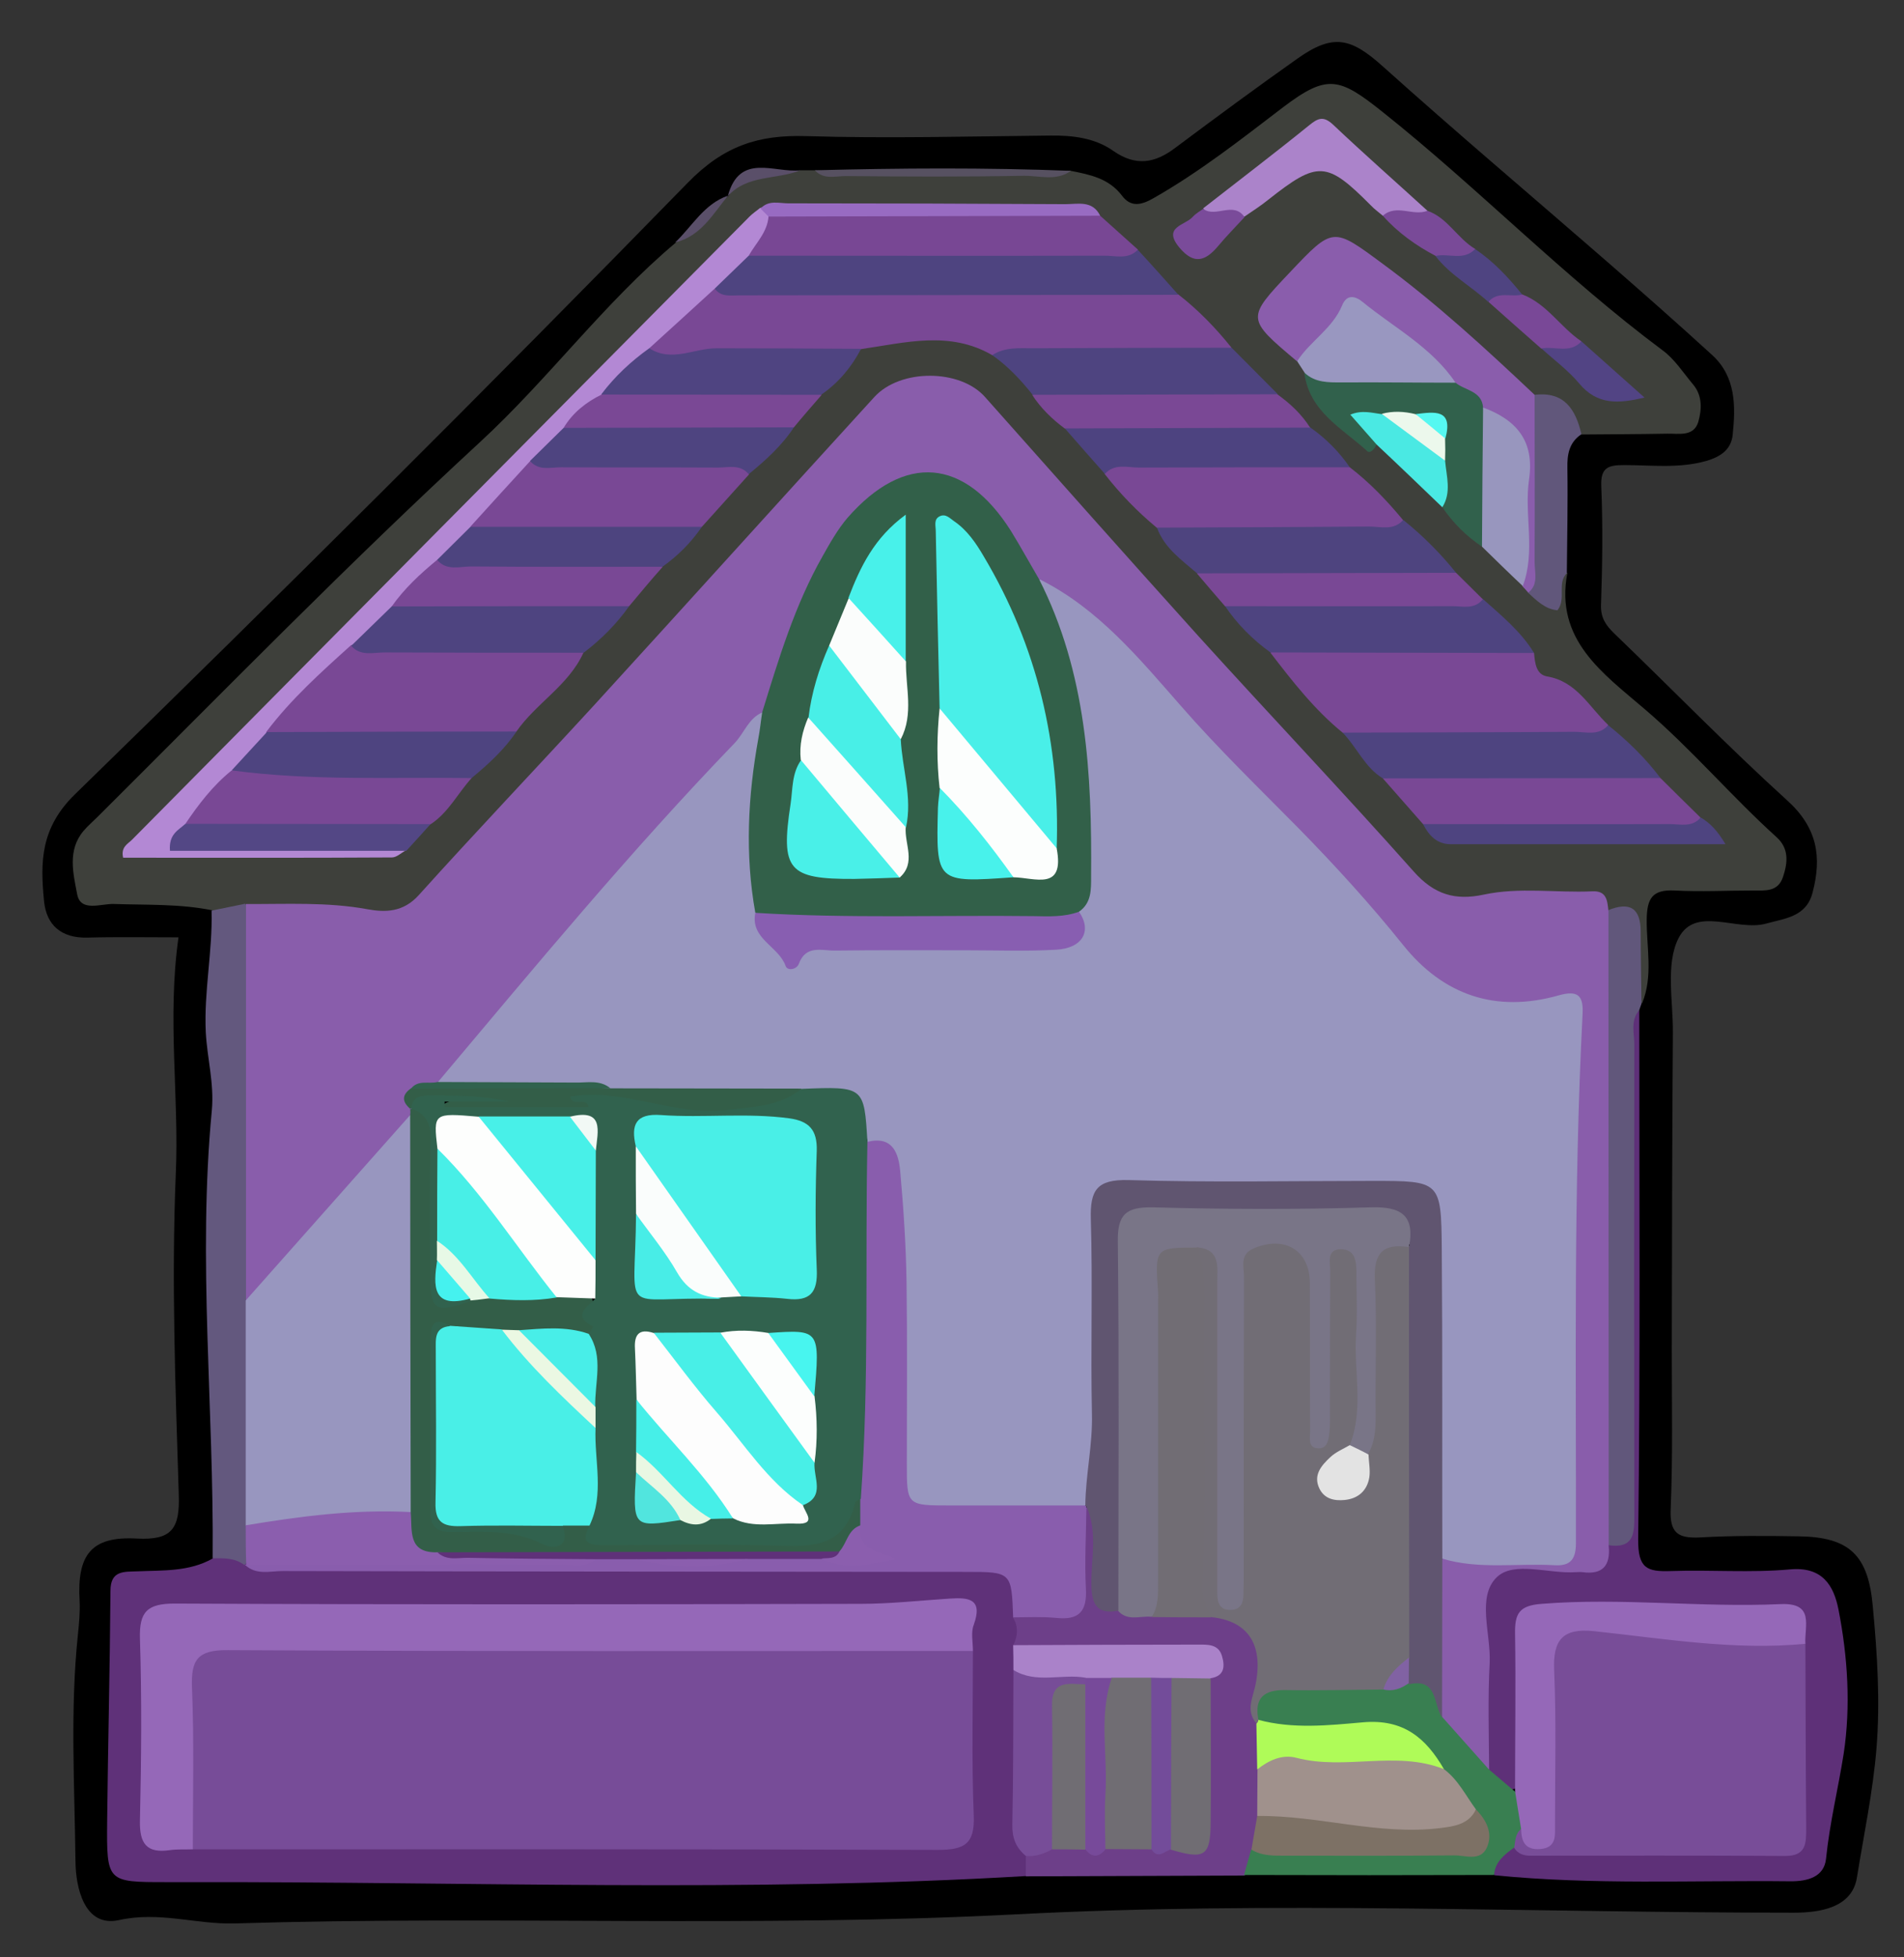 <?xml version="1.0" encoding="utf-8"?>
<!-- Generator: Adobe Illustrator 23.0.2, SVG Export Plug-In . SVG Version: 6.00 Build 0)  -->
<svg version="1.1" id="Camada_1" xmlns="http://www.w3.org/2000/svg" xmlns:xlink="http://www.w3.org/1999/xlink" x="0px" y="0px"
	 viewBox="0 0 69.12 71.04" style="enable-background:new 0 0 69.12 71.04;" xml:space="preserve">
<rect x="0" y="0" width="69.12" height="71.04" fill="#333333" stroke="none"/>
<style type="text/css">
	.st0{fill:#3E403B;}
	.st1{fill:#5F3179;}
	.st2{fill:#5E3078;}
	.st3{fill:#63587E;}
	.st4{fill:#6D3F89;}
	.st5{fill:#61577B;}
	.st6{fill:#397F51;}
	.st7{fill:#575161;}
	.st8{fill:#5A4F69;}
	.st9{fill:#895DAB;}
	.st10{fill:#794895;}
	.st11{fill:#8A5DAC;}
	.st12{fill:#4E4480;}
	.st13{fill:#B388D4;}
	.st14{fill:#784794;}
	.st15{fill:#4E447F;}
	.st16{fill:#31614C;}
	.st17{fill:#4F4481;}
	.st18{fill:#4D4380;}
	.st19{fill:#4D447F;}
	.st20{fill:#7A4895;}
	.st21{fill:#AB83CA;}
	.st22{fill:#9997C0;}
	.st23{fill:#9896BE;}
	.st24{fill:#534785;}
	.st25{fill:#986BC2;}
	.st26{fill:#4AE9E3;}
	.st27{fill:#524484;}
	.st28{fill:#794897;}
	.st29{fill:#794A98;}
	.st30{fill:#7A4B9A;}
	.st31{fill:#774C98;}
	.st32{fill:#9568B8;}
	.st33{fill:#895DAD;}
	.st34{fill:#774D98;}
	.st35{fill:#AA82C9;}
	.st36{fill:#784D98;}
	.st37{fill:#9896BF;}
	.st38{fill:#8B5EAE;}
	.st39{fill:#716D75;}
	.st40{fill:#797587;}
	.st41{fill:#605570;}
	.st42{fill:#716D74;}
	.st43{fill:#A0918C;}
	.st44{fill:#706D73;}
	.st45{fill:#7D7165;}
	.st46{fill:#AFFB58;}
	.st47{fill:#774A9A;}
	.st48{fill:#734C9A;}
	.st49{fill:#8162A3;}
	.st50{fill:#326049;}
	.st51{fill:#335E48;}
	.st52{fill:#31624E;}
	.st53{fill:#ECF8EC;}
	.st54{fill:#56F8F1;}
	.st55{fill:#E3E3E3;}
	.st56{fill:#885EB1;}
	.st57{fill:#49EFE8;}
	.st58{fill:#FCFEFD;}
	.st59{fill:#48EFE7;}
	.st60{fill:#49F0E8;}
	.st61{fill:#FBFDFC;}
	.st62{fill:#48F1EA;}
	.st63{fill:#48F2EB;}
	.st64{fill:#49EFE7;}
	.st65{fill:#FDFEFD;}
	.st66{fill:#48EEE8;}
	.st67{fill:#EBF8E3;}
	.st68{fill:#E7F9E6;}
	.st69{fill:#FDFDFD;}
	.st70{fill:#48F0E8;}
	.st71{fill:#FAFDFC;}
	.st72{fill:#46EFE8;}
	.st73{fill:#48EDE7;}
	.st74{fill:#48F5EF;}
	.st75{fill:#51E5DE;}
	.st76{fill:#E9F7E3;}
	.st77{fill:#45F2EF;}
	.st78{fill:#F2F9F5;}
</style>
<g>
	<path d="M6.48,34.02c-1.17,0-2.25-0.02-3.32,0.01c-0.93,0.02-1.47-0.45-1.56-1.31c-0.14-1.42-0.14-2.66,1.12-3.89
		c7.5-7.31,14.93-14.7,22.25-22.2c1.31-1.34,2.56-1.74,4.28-1.69c2.96,0.09,5.92,0.01,8.88-0.02c0.82-0.01,1.63,0.09,2.29,0.56
		c0.82,0.57,1.51,0.44,2.24-0.11c1.47-1.1,2.95-2.19,4.45-3.25c1.29-0.91,1.93-0.75,3.09,0.29c2.64,2.37,5.35,4.66,8.03,6.99
		c1.32,1.15,2.64,2.31,3.93,3.49c0.86,0.79,0.85,1.85,0.74,2.9c-0.06,0.54-0.45,0.79-0.96,0.94c-0.99,0.28-1.99,0.15-2.98,0.15
		c-0.57,0-0.86,0.08-0.83,0.77c0.06,1.44,0.04,2.88-0.01,4.32c-0.01,0.46,0.18,0.73,0.48,1.02c2.1,2.02,4.13,4.11,6.29,6.07
		c1.09,0.99,1.25,2.05,0.91,3.34c-0.23,0.88-1,0.93-1.68,1.12c-1.07,0.3-2.58-0.67-3.19,0.54c-0.47,0.94-0.19,2.27-0.2,3.43
		C60.7,41.32,60.7,45.16,60.69,49c0,1.92,0.04,3.84-0.04,5.76c-0.04,0.88,0.26,1.08,1.07,1.04c1.2-0.07,2.4-0.06,3.6-0.04
		c1.84,0.03,2.51,0.7,2.67,2.57c0.16,1.71,0.27,3.43,0.13,5.14c-0.13,1.57-0.46,3.13-0.71,4.68c-0.18,1.1-1.36,1.27-2.3,1.27
		c-9.42,0-18.85-0.43-28.24,0.06c-9.46,0.49-18.9,0.04-28.35,0.33c-1.4,0.04-2.73-0.45-4.21-0.12c-1.26,0.27-1.56-1.21-1.57-2.12
		c-0.03-2.75-0.2-5.51,0.09-8.26c0.04-0.4,0.08-0.8,0.06-1.2c-0.1-1.68,0.42-2.36,2.07-2.27c1.28,0.07,1.57-0.36,1.53-1.58
		c-0.12-3.87-0.27-7.76-0.11-11.62C6.51,39.81,6.06,36.98,6.48,34.02z"/>
	<path class="st0" d="M29.06,6.18c0.17,0,0.34,0,0.51,0c3.1,0.19,6.2,0.14,9.3,0.02c0.7,0.14,1.38,0.27,1.86,0.9
		c0.32,0.43,0.7,0.35,1.15,0.09c1.67-0.95,3.17-2.13,4.69-3.29c1.62-1.23,2.05-1.09,3.63,0.17c3.48,2.77,6.58,5.98,10.15,8.64
		c0.44,0.32,0.75,0.81,1.11,1.24c0.35,0.41,0.32,0.92,0.19,1.37c-0.17,0.54-0.71,0.41-1.13,0.42c-1.04,0.02-2.08,0.02-3.11,0.03
		c-0.52-0.47-0.83-1.24-1.71-1.23c-1.43-0.82-2.37-2.22-3.68-3.19c-0.9-0.66-1.78-1.35-2.65-2.03c-0.6-0.47-1.16-0.45-1.68,0.13
		c-0.13,0.15-0.28,0.28-0.42,0.42c-1.89,1.87-1.55,1.5-0.07,3.1c0.15,0.17,0.26,0.36,0.35,0.57c0.53,1.15,1.28,2.09,2.5,2.57
		c1.04,0.45,1.61,1.44,2.44,2.13c0.48,0.51,0.98,1,1.48,1.48c0.45,0.46,0.91,0.92,1.38,1.37c0.12,0.11,0.24,0.21,0.37,0.31
		c0.33,0.23,0.61,0.32,0.75-0.19c0.06-0.21,0.13-0.44,0.43-0.42c-0.47,2.44,1.31,3.66,2.81,4.95c1.7,1.45,3.14,3.16,4.79,4.65
		c0.45,0.41,0.4,0.92,0.23,1.43c-0.18,0.56-0.65,0.5-1.08,0.5c-0.96,0-1.91,0.05-2.86,0c-0.81-0.04-1,0.29-1.01,1.05
		c-0.01,1.02,0.24,2.06-0.17,3.05c-0.56-0.56-0.32-1.28-0.34-1.92c-0.02-0.66-0.13-1.19-0.86-1.36c-1.26-0.97-2.74-0.63-4.04-0.41
		c-1.78,0.31-2.78-0.37-3.89-1.63c-2.22-2.51-4.56-4.92-6.81-7.42c-2.65-2.94-5.33-5.84-7.93-8.82c-1.07-1.22-2.68-1.32-3.87-0.15
		c-2.25,2.22-4.25,4.67-6.39,6.99c-1.97,2.14-3.97,4.27-5.87,6.48c-1.3,1.51-2.72,2.91-4.11,4.34c-0.58,0.59-1.22,0.93-2.03,0.77
		c-1.51-0.3-3.03-0.17-4.54-0.17c-0.41-0.01-0.83,0.23-1.22-0.08c-1.18-0.24-2.38-0.19-3.57-0.23c-0.47-0.02-1.22,0.31-1.34-0.36
		c-0.14-0.74-0.36-1.59,0.23-2.29c0.15-0.18,0.34-0.34,0.51-0.51c4.59-4.57,9.11-9.2,13.87-13.59c2.5-2.3,4.52-5.07,7.13-7.26
		c0.75-0.44,1.2-1.22,1.92-1.7l-0.01,0.01C27,5.93,28.17,6.45,29.06,6.18z"/>
	<path class="st1" d="M37.24,68.09c-10.12,0.6-20.26,0.2-30.38,0.22c-0.28,0-0.56,0-0.84,0c-2.14,0-2.15,0-2.13-2.22
		c0.03-2.78,0.1-5.57,0.12-8.35c0-0.75,0.49-0.69,0.97-0.71c0.94-0.04,1.89,0.02,2.75-0.47c0.5-0.41,0.99-0.14,1.49,0.03
		c0.55,0.17,1.11,0.12,1.67,0.12c7.67-0.02,15.34,0.06,23.02-0.04c0.52-0.01,1.04-0.01,1.56,0.01c1.33,0.06,1.5,0.23,1.68,1.63
		c-0.02,0.49,0.13,0.99-0.02,1.48c0,0.34-0.01,0.68-0.02,1.03c0.04,1.46,0.03,2.92,0.02,4.38c0,0.72,0.07,1.42,0.33,2.09
		C37.5,67.57,37.43,67.85,37.24,68.09z"/>
	<path class="st2" d="M59.51,36.66c0,6.4,0.04,12.8-0.04,19.2c-0.01,1.07,0.32,1.19,1.19,1.16c1.44-0.05,2.89,0.07,4.32-0.06
		c1.18-0.11,1.59,0.59,1.76,1.45c0.34,1.73,0.45,3.52,0.19,5.24c-0.2,1.27-0.51,2.52-0.64,3.81c-0.07,0.67-0.68,0.82-1.27,0.82
		c-3.59-0.04-7.19,0.14-10.77-0.22c-0.17-0.79,0.29-1.02,0.96-1.07c2.91,0.02,5.81-0.03,8.72,0c0.91,0.01,1.28-0.34,1.27-1.26
		c-0.02-1.99-0.04-3.98,0.01-5.97c0.05-0.89-0.44-1.2-1.26-1.16c-2.42,0.14-4.83-0.35-7.26-0.02c-1.22,0.17-1.31,0.15-1.33,1.43
		c-0.02,1.15,0,2.31-0.01,3.46c0,0.47,0.03,0.96-0.23,1.4c-0.76,0.33-1.06-0.19-1.34-0.73c-0.23-2.02-0.09-4.04-0.1-6.06
		c0-0.93,0.47-1.38,1.41-1.36c0.52,0.01,1.03-0.03,1.55,0c0.7,0.05,1.24-0.2,1.65-0.75c0.81-0.43,0.64-1.22,0.64-1.9
		c0.02-5.05,0.01-10.1,0.01-15.15c0-0.44-0.03-0.88,0.03-1.31C59.03,37.23,58.99,36.78,59.51,36.66z"/>
	<path class="st3" d="M8.87,56.8c-0.34-0.26-0.75-0.25-1.15-0.24c0.05-5.42-0.55-10.84-0.03-16.26c0.09-0.98-0.17-1.89-0.22-2.84
		c-0.07-1.48,0.25-2.93,0.21-4.41c0.41-0.08,0.82-0.17,1.22-0.25c0.46,0.53,0.39,1.19,0.39,1.82c-0.01,4.17,0.04,8.35-0.03,12.52
		c0.03,2.67,0.04,5.33-0.01,8c-0.03,0.51,0.05,1.04-0.23,1.52C8.99,56.7,8.93,56.75,8.87,56.8z"/>
	<path class="st4" d="M36.78,59.72c0.17-0.34,0.2-0.68-0.01-1.02c0.28-0.25,0.64-0.34,0.99-0.31c1.1,0.09,1.33-0.51,1.3-1.45
		c-0.02-0.74-0.16-1.51,0.25-2.2c0.65-0.19,0.56,0.36,0.62,0.68c0.1,0.54,0.02,1.1,0.06,1.65c0.03,0.46-0.01,0.97,0.59,1.15
		c0.42,0.17,0.87,0.17,1.32,0.18c0.68-0.01,1.35-0.02,2.02,0.01c1.52,0.19,2.17,1.02,2,2.56c-0.06,0.54-0.27,1.07-0.04,1.62
		c0.12,0.54,0.08,1.09,0.1,1.63c0,0.53,0,1.06-0.03,1.59c-0.05,0.45-0.18,0.88-0.23,1.32c-0.05,0.39-0.14,0.76-0.56,0.94
		c-2.64,0.01-5.28,0.02-7.92,0.03c0-0.24,0-0.49,0-0.73c0.25-0.3,0.6-0.4,0.96-0.48c0.36-0.06,0.71-0.05,1.06,0.02
		c0.33,0.09,0.66,0.09,1-0.01c0.47-0.09,0.94-0.09,1.41-0.01c0.36,0.07,0.71,0.04,1.07,0.03c0.91,0,0.84-0.67,0.87-1.27
		c0.08-1.59-0.16-3.19,0.16-4.77c0.26-0.87-0.41-0.8-0.89-0.82c-1.54-0.05-3.08-0.01-4.63-0.02C37.75,60.02,37.22,60.08,36.78,59.72
		z"/>
	<path class="st5" d="M59.51,36.66c-0.33,0.38-0.18,0.84-0.18,1.26c-0.01,5.66-0.01,11.31,0,16.97c0,0.68,0.05,1.34-0.95,1.19
		c-0.46-0.44-0.4-1.02-0.4-1.57c-0.01-6.63-0.01-13.26,0-19.89c0-0.55-0.06-1.13,0.39-1.58c0.8-0.33,1.2-0.08,1.19,0.8
		c0,0.86,0.02,1.73,0.03,2.59C59.56,36.5,59.54,36.58,59.51,36.66z"/>
	<path class="st6" d="M45.16,68.05c0.09-0.31,0.17-0.61,0.26-0.92c2.05-0.28,4.11-0.04,6.16-0.12c0.4-0.01,0.79,0.01,1.19-0.02
		c0.68-0.04,0.94-0.35,0.65-1.01c-0.4-0.64-0.87-1.22-1.34-1.81c-0.62-0.96-1.49-1.37-2.64-1.3c-0.83,0.05-1.67,0.02-2.51,0
		c-0.57-0.02-1.13-0.08-1.4-0.7c-0.05-0.85,0.48-1.12,1.2-1.16c1.08-0.06,2.16-0.02,3.23-0.02c0.4,0.06,0.79-0.05,1.18-0.13
		c0.92-0.16,1.22,0.42,1.4,1.15c0.44,0.78,1.23,1.32,1.51,2.21c0.31,0.26,0.62,0.53,0.93,0.79c0.38,0.36,0.42,0.83,0.42,1.31
		c-0.07,0.29-0.15,0.58-0.44,0.74c-0.34,0.25-0.69,0.51-0.72,0.99C51.22,68.06,48.19,68.06,45.16,68.05z"/>
	<path class="st5" d="M56.88,20.8c-0.37,0.38-0.01,0.93-0.34,1.35c-0.45-0.04-0.75-0.35-1.06-0.63c-0.21-2.1-0.05-4.21-0.1-6.32
		c-0.01-0.32,0.07-0.64,0.33-0.87c1.08-0.13,1.49,0.53,1.7,1.43c-0.45,0.3-0.52,0.73-0.51,1.24C56.92,18.26,56.89,19.53,56.88,20.8z
		"/>
	<path class="st7" d="M38.88,6.2c-0.54,0.39-1.16,0.17-1.73,0.18C35,6.42,32.85,6.41,30.7,6.39c-0.38,0-0.8,0.14-1.12-0.21
		C32.68,6.1,35.78,6.08,38.88,6.2z"/>
	<path class="st8" d="M26.43,7.1c-0.55,0.67-0.98,1.47-1.92,1.7C25.13,8.21,25.56,7.4,26.43,7.1z"/>
	<path class="st8" d="M29.06,6.18c-0.87,0.35-1.93,0.15-2.64,0.94C26.85,5.52,28.11,6.29,29.06,6.18z"/>
	<path class="st9" d="M54.06,64.23c-0.57-0.64-1.14-1.28-1.71-1.92c-0.34-1.84-0.57-3.68-0.19-5.55c0.23-0.46,0.66-0.38,1.05-0.34
		c0.8,0.07,1.6,0.01,2.4,0.06c0.95,0.06,1.25-0.35,1.25-1.27c-0.03-3.92,0.01-7.84-0.02-11.75c-0.02-1.96,0.35-3.9,0.27-5.86
		c-0.04-0.9-0.29-1.25-1.21-1.05c-2.16,0.48-3.85-0.39-5.18-2.01c-1.73-2.1-3.61-4.06-5.56-5.96c-1.55-1.51-2.94-3.16-4.38-4.76
		c-0.89-0.99-2.04-1.66-3.03-2.53c-0.88-0.68-1.17-1.79-1.89-2.6c-1.3-1.46-2.84-1.62-4.27-0.28c-1.69,1.59-2.34,3.76-3.1,5.86
		c-0.2,0.56-0.22,1.18-0.59,1.68c-3.81,4.13-7.51,8.37-11.11,12.68c-0.23,0.28-0.48,0.54-0.78,0.74c-0.26,0.16-0.58,0.15-0.83,0.33
		c-0.2,0.19-0.13,0.43-0.13,0.66c-0.01,0.11-0.04,0.21-0.09,0.3c-1.64,2.08-3.4,4.06-5.2,6.01c-0.22,0.24-0.36,0.65-0.83,0.54
		c0-4.8,0-9.6,0-14.4c1.47,0.01,2.94-0.08,4.41,0.19c0.65,0.12,1.3,0.11,1.86-0.51c2.1-2.33,4.27-4.61,6.39-6.92
		c3.39-3.71,6.76-7.45,10.15-11.16c0.95-1.04,3.12-1.02,4.02,0c2.57,2.89,5.14,5.79,7.73,8.66c2.6,2.87,5.27,5.68,7.84,8.57
		c0.74,0.83,1.5,1.05,2.53,0.83c1.3-0.28,2.63-0.06,3.94-0.12c0.53-0.03,0.55,0.34,0.59,0.71c0,7.68,0.01,15.37,0.01,23.05
		c0.07,0.71-0.22,1.05-0.95,0.95c-0.08-0.01-0.16,0-0.24,0c-0.98,0.07-2.26-0.42-2.88,0.19c-0.72,0.71-0.21,2.03-0.25,3.08
		C54.01,61.61,54.05,62.92,54.06,64.23z"/>
	<path class="st10" d="M36.02,12.89c-1.55-0.9-3.16-0.45-4.76-0.22c-0.54,0.3-1.12,0.33-1.72,0.34c-1.58,0.02-3.15-0.09-4.72,0.16
		c-0.39,0.06-0.79,0.01-1.12-0.25c-0.14-0.15-0.3-0.36-0.16-0.52c0.79-0.84,1.4-1.94,2.74-2.06c4.96-0.02,9.92-0.01,14.88-0.01
		c0.57,0,1.11,0.09,1.62,0.36c0.72,0.56,1.35,1.21,1.92,1.92C44.65,13.1,44.25,13,43.97,13C41.32,12.95,38.67,13.14,36.02,12.89z"/>
	<path class="st10" d="M55.69,23.7c0.03,0.35,0.07,0.78,0.47,0.85c1.08,0.18,1.53,1.11,2.22,1.76c-0.09,0.61-0.6,0.59-1.01,0.6
		c-2.5,0.07-5,0.05-7.5,0.02c-0.41,0-0.77-0.18-1.13-0.34c-1.02-0.83-1.82-1.86-2.62-2.9c0.37-0.39,0.86-0.36,1.33-0.37
		c2.3-0.07,4.6,0.1,6.89,0C54.83,23.3,55.29,23.39,55.69,23.7z"/>
	<path class="st10" d="M21.18,23.69c-0.54,1.19-1.72,1.83-2.44,2.87c-0.3,0.2-0.63,0.36-1,0.36c-2.58,0-5.16,0.15-7.74-0.08
		c-0.36-0.12-0.59-0.38-0.31-0.7c0.88-1.01,1.75-2.04,2.89-2.78c0.13-0.08,0.31-0.05,0.47-0.04c2.19-0.01,4.37-0.01,6.56,0
		C20.16,23.32,20.74,23.24,21.18,23.69z"/>
	<path class="st11" d="M55.71,14.33c0,2.02,0.01,4.05,0,6.07c0,0.38,0.15,0.81-0.23,1.11c-0.07-0.08-0.14-0.16-0.21-0.23
		c-0.24-1.17-0.15-2.37-0.1-3.54c0.06-1.19-0.29-2.08-1.31-2.69c-0.34-0.39-0.76-0.69-1.17-1.01c-0.81-1-1.9-1.68-2.88-2.48
		c-0.46-0.37-0.79-0.39-1.17,0.15c-0.4,0.57-0.83,1.17-1.56,1.4c-1.84-1.55-1.84-1.55-0.25-3.23c1.57-1.66,1.56-1.64,3.36-0.31
		C52.15,11.01,53.94,12.66,55.71,14.33z"/>
	<path class="st12" d="M42.78,10.7c-5.32,0.01-10.63,0.01-15.95,0.02c-0.31,0-0.65,0.07-0.88-0.24C26,9.49,26.76,9.27,27.49,9
		C32.1,8.88,36.7,8.78,41.3,9.06C41.8,9.6,42.29,10.15,42.78,10.7z"/>
	<path class="st13" d="M27.18,9.28c-0.41,0.4-0.82,0.79-1.23,1.19c-0.79,0.72-1.58,1.45-2.38,2.17c-0.32,0.78-1.04,1.2-1.57,1.79
		c-0.5,0.37-1.01,0.73-1.43,1.2c-0.41,0.4-0.83,0.79-1.19,1.23c-0.6,0.89-1.42,1.58-2.15,2.35c-0.42,0.4-0.83,0.81-1.23,1.23
		c-0.57,0.55-1.12,1.11-1.68,1.68c-0.54,0.42-0.87,1.09-1.58,1.3c-1.09,0.98-2.18,1.96-3.07,3.14c-0.01,0.79-0.75,1.06-1.12,1.59
		c-0.65,0.6-1.21,1.27-1.66,2.03c0.17,0.6,0.66,0.33,0.99,0.33c1.91,0.02,3.82,0.01,5.73,0.02c0.39,0,0.89-0.25,1.13,0.33
		c-0.17,0.09-0.34,0.26-0.51,0.26c-3.26,0.02-6.52,0.01-9.76,0.01c-0.09-0.39,0.17-0.5,0.32-0.65c7.47-7.55,14.95-15.09,22.43-22.63
		c0.11-0.11,0.25-0.2,0.37-0.3c0.23-0.09,0.34,0.04,0.42,0.22C28.16,8.53,27.73,8.94,27.18,9.28z"/>
	<path class="st10" d="M49,16.96c0.72,0.55,1.35,1.21,1.93,1.91c-0.06,0.55-0.51,0.58-0.89,0.59c-2.42,0.08-4.85,0.09-7.28,0
		c-0.29-0.01-0.53-0.15-0.77-0.31c-0.7-0.58-1.33-1.23-1.89-1.95c0.06-0.55,0.51-0.57,0.88-0.58c2.33-0.08,4.67-0.07,7.01-0.01
		C48.37,16.62,48.69,16.78,49,16.96z"/>
	<path class="st14" d="M27.18,9.28c0.26-0.46,0.68-0.85,0.72-1.43c0.32-0.32,0.74-0.25,1.13-0.25c3.21-0.01,6.43,0,9.64,0
		c0.44,0,0.87,0,1.27,0.23c0.46,0.41,0.91,0.82,1.37,1.23c-0.36,0.38-0.82,0.21-1.24,0.22C35.77,9.29,31.47,9.28,27.18,9.28z"/>
	<path class="st10" d="M17.08,19.11c0.72-0.79,1.44-1.59,2.17-2.38c2.35-0.3,4.7-0.12,7.05-0.1c0.37,0,0.83,0.04,0.89,0.59
		c-0.57,0.63-1.14,1.27-1.71,1.9c-0.34,0.21-0.71,0.37-1.12,0.37c-2.1,0.03-4.21,0.04-6.31-0.01
		C17.69,19.47,17.34,19.41,17.08,19.11z"/>
	<path class="st10" d="M51.66,29.91c-0.49-0.55-0.97-1.11-1.46-1.66c0.41-0.42,0.94-0.38,1.45-0.38c2.34-0.02,4.69-0.01,7.03-0.01
		c0.57,0,1.11,0.08,1.6,0.38c0.48,0.48,0.97,0.96,1.45,1.43c-0.13,0.66-0.67,0.59-1.12,0.59c-2.57,0.03-5.15,0.01-7.72,0.01
		C52.44,30.28,52.03,30.16,51.66,29.91z"/>
	<path class="st12" d="M60.28,28.24c-3.36,0-6.72,0.01-10.08,0.01c-0.66-0.4-0.94-1.13-1.46-1.66c2.81-0.01,5.61-0.01,8.42-0.03
		c0.41,0,0.88,0.16,1.22-0.24C59.08,26.88,59.73,27.51,60.28,28.24z"/>
	<path class="st12" d="M55.69,23.7c-3.19-0.01-6.38-0.01-9.57-0.02c-0.65-0.47-1.21-1.03-1.66-1.7c0.23-0.26,0.55-0.34,0.87-0.34
		c2.83,0,5.66-0.17,8.49,0.09C54.5,22.34,55.21,22.91,55.69,23.7z"/>
	<path class="st15" d="M42,19.15c2.57-0.01,5.14-0.02,7.71-0.04c0.42,0,0.88,0.16,1.23-0.24c0.71,0.57,1.35,1.21,1.92,1.92
		c-0.37,0.4-0.86,0.39-1.33,0.39c-2.19,0.02-4.39,0.01-6.58,0.01c-0.53,0-1.03-0.12-1.49-0.38C42.89,20.32,42.27,19.89,42,19.15z"/>
	<path class="st10" d="M6.73,29.9c0.48-0.71,1-1.39,1.67-1.93c0.38-0.1,0.74-0.34,1.15-0.29c2.19,0.31,4.38,0.14,6.58,0.21
		c0.36,0.01,0.72,0.05,0.99,0.35c-0.5,0.55-0.84,1.25-1.48,1.67C14.34,30.49,7.84,30.48,6.73,29.9z"/>
	<path class="st12" d="M36.02,12.89c0.46-0.3,0.98-0.25,1.5-0.25c2.4-0.01,4.79-0.02,7.19-0.02c0.56,0.56,1.11,1.12,1.67,1.68
		c-0.36,0.4-0.86,0.39-1.33,0.39c-2.03,0.02-4.06,0.01-6.09,0.01c-0.53,0-1.03-0.1-1.48-0.38C37.05,13.78,36.59,13.29,36.02,12.89z"
		/>
	<path class="st12" d="M17.12,28.24c-2.91-0.04-5.82,0.11-8.71-0.28c0.43-0.46,0.85-0.93,1.28-1.39c3.02-0.01,6.04-0.02,9.06-0.02
		C18.3,27.22,17.72,27.74,17.12,28.24z"/>
	<path class="st12" d="M12.75,23.44c0.49-0.48,0.98-0.95,1.47-1.43c0.17-0.11,0.34-0.24,0.53-0.26c2.56-0.22,5.13-0.22,7.7,0
		c0.16,0.01,0.28,0.14,0.39,0.25c-0.46,0.65-1.02,1.21-1.65,1.69c-2.4,0-4.8,0-7.19-0.01C13.57,23.67,13.1,23.84,12.75,23.44z"/>
	<path class="st16" d="M52.84,13.89c0.35,0.29,0.95,0.29,1,0.9c0.52,1.69,0.61,3.37-0.04,5.05c-0.57-0.38-1.05-0.86-1.44-1.43
		c-0.11-0.54-0.08-1.09-0.08-1.64c0-0.23,0-0.46,0-0.69c0.09-0.75-0.41-0.75-0.93-0.73c-0.33,0-0.66,0-0.99-0.01
		c-0.25,0.04-0.5-0.11-0.77,0c0.14,0.27,0.43,0.45,0.38,0.79c-0.06,0.16-0.23,0.34-0.33,0.25c-0.9-0.83-2.11-1.43-2.29-2.85
		c1.5-0.16,3-0.04,4.5-0.03C52.22,13.51,52.56,13.63,52.84,13.89z"/>
	<path class="st17" d="M21.83,14.31c0.49-0.65,1.08-1.2,1.74-1.67c0.81,0.52,1.63,0,2.44,0c1.75,0,3.5,0.01,5.25,0.02
		c-0.35,0.67-0.82,1.23-1.44,1.66c-0.43,0.24-0.88,0.38-1.37,0.38c-1.8,0.01-3.6,0.02-5.4-0.01C22.62,14.69,22.17,14.67,21.83,14.31
		z"/>
	<path class="st18" d="M49,16.96c-2.55,0-5.1,0-7.65,0.01c-0.42,0-0.89-0.16-1.24,0.23c-0.49-0.55-0.98-1.11-1.46-1.66
		c0.36-0.41,0.85-0.4,1.33-0.4c2.03-0.02,4.07-0.01,6.1-0.01c0.53,0,1.03,0.1,1.48,0.38C48.13,15.91,48.61,16.39,49,16.96z"/>
	<path class="st10" d="M22.84,22c-2.87,0-5.75,0-8.62,0.01c0.46-0.65,1.04-1.19,1.65-1.69c2.44-0.27,4.89-0.1,7.33-0.09
		c0.32,0,0.63,0.09,0.85,0.35C23.64,21.04,23.24,21.52,22.84,22z"/>
	<path class="st12" d="M27.18,17.21c-0.31-0.37-0.73-0.24-1.11-0.24c-1.9-0.01-3.81,0-5.71-0.01c-0.38,0-0.8,0.14-1.12-0.23
		c0.41-0.4,0.81-0.8,1.22-1.2c0.27-0.17,0.55-0.33,0.87-0.34c2.25-0.07,4.5-0.08,6.75,0c0.28,0.01,0.54,0.1,0.74,0.32
		C28.38,16.18,27.79,16.71,27.18,17.21z"/>
	<path class="st19" d="M24.05,20.57c-2.32,0-4.63,0.01-6.95-0.01c-0.42,0-0.89,0.17-1.23-0.24c0.4-0.4,0.81-0.8,1.21-1.2
		c2.8,0,5.6,0,8.4,0C25.09,19.69,24.61,20.17,24.05,20.57z"/>
	<path class="st10" d="M43.45,20.81c3.14-0.01,6.27-0.01,9.41-0.02c0.32,0.32,0.65,0.64,0.97,0.96C53.53,22.13,53.1,22,52.72,22
		c-2.75,0.01-5.5,0-8.25,0C44.12,21.6,43.78,21.2,43.45,20.81z"/>
	<path class="st20" d="M47.56,15.52c-2.97,0.01-5.94,0.02-8.91,0.03c-0.46-0.34-0.87-0.74-1.18-1.22c2.97-0.01,5.93-0.01,8.9-0.02
		C46.84,14.65,47.25,15.03,47.56,15.52z"/>
	<path class="st21" d="M50.2,7.83c-0.15-0.13-0.31-0.24-0.44-0.38c-1.6-1.61-1.92-1.62-3.72-0.2c-0.27,0.22-0.57,0.41-0.86,0.61
		c-0.5-0.12-1.13,0.43-1.5-0.3c1.28-1,2.57-1.98,3.83-3c0.33-0.27,0.53-0.37,0.89-0.03c1.12,1.06,2.28,2.08,3.42,3.12
		C51.34,8.33,50.74,7.84,50.2,7.83z"/>
	<path class="st22" d="M52.84,13.89c-1.38,0-2.76-0.02-4.14-0.01c-0.48,0-0.95,0.01-1.33-0.34c-0.09-0.14-0.19-0.29-0.28-0.43
		c0.47-0.73,1.28-1.18,1.63-2.02c0.18-0.45,0.51-0.33,0.76-0.12C50.62,11.9,51.98,12.61,52.84,13.89z"/>
	<path class="st20" d="M28.82,15.51c-2.79,0.01-5.57,0.01-8.36,0.02c0.33-0.55,0.81-0.93,1.38-1.21c2.66,0,5.33,0.01,7.99,0.01
		C29.49,14.72,29.15,15.11,28.82,15.51z"/>
	<path class="st23" d="M53.8,19.84c0.01-1.68,0.02-3.36,0.04-5.05c1.21,0.45,1.87,1.21,1.67,2.6c-0.19,1.28,0.25,2.61-0.23,3.88
		C54.78,20.8,54.29,20.32,53.8,19.84z"/>
	<path class="st24" d="M6.73,29.9c2.97,0,5.93,0.01,8.9,0.01c-0.29,0.32-0.58,0.65-0.88,0.97c-2.86,0-5.72,0-8.58,0
		C6.12,30.27,6.48,30.13,6.73,29.9z"/>
	<path class="st12" d="M51.66,29.91c2.99,0,5.97,0.01,8.96,0c0.38,0,0.81,0.13,1.12-0.24c0.34,0.2,0.6,0.47,0.9,0.97
		c-3.43,0-6.7,0-9.97,0C52.16,30.64,51.87,30.32,51.66,29.91z"/>
	<path class="st25" d="M39.94,7.83c-4.01,0.01-8.03,0.02-12.04,0.03c-0.1-0.1-0.19-0.19-0.29-0.29c0.29-0.32,0.67-0.19,1.01-0.19
		c3.35,0,6.7,0.01,10.05,0.03C39.13,7.41,39.66,7.26,39.94,7.83z"/>
	<path class="st26" d="M52.46,16.72c0.05,0.57,0.24,1.15-0.1,1.69c-0.79-0.76-1.58-1.52-2.38-2.27c-0.3-0.34-0.6-0.68-0.96-1.09
		c0.43-0.18,0.79-0.06,1.14-0.02C51.1,15.36,51.96,15.79,52.46,16.72z"/>
	<path class="st27" d="M57.41,12.39c0.73,0.65,1.47,1.31,2.29,2.04c-0.94,0.22-1.71,0.28-2.37-0.51c-0.4-0.48-0.92-0.86-1.38-1.28
		C56.37,12.18,56.92,12.43,57.41,12.39z"/>
	<path class="st28" d="M57.41,12.39c-0.42,0.46-0.97,0.16-1.46,0.26c-0.64-0.56-1.27-1.12-1.91-1.69c0.25-0.82,0.77-0.38,1.23-0.27
		C56.16,11.03,56.65,11.88,57.41,12.39z"/>
	<path class="st29" d="M50.2,7.83c0.5-0.44,1.09,0.03,1.62-0.18c0.74,0.26,1.09,1.01,1.74,1.39c-0.35,0.83-0.91,0.47-1.44,0.25
		C51.4,8.91,50.74,8.44,50.2,7.83z"/>
	<path class="st30" d="M43.68,7.58c0.45,0.34,1.1-0.29,1.5,0.3c-0.32,0.35-0.65,0.68-0.95,1.04c-0.46,0.55-0.88,0.71-1.42,0.06
		c-0.62-0.75,0.22-0.8,0.49-1.11C43.41,7.75,43.55,7.67,43.68,7.58z"/>
	<path class="st17" d="M52.11,9.29c0.48-0.11,1.02,0.19,1.44-0.25c0.67,0.45,1.21,1.03,1.71,1.65c-0.4,0.11-0.89-0.14-1.23,0.27
		C53.41,10.39,52.64,9.98,52.11,9.29z"/>
	<path class="st31" d="M35.32,59.92c0,1.99-0.05,3.99,0.03,5.98c0.04,1.04-0.35,1.24-1.31,1.24C25.03,67.11,16.02,67.12,7,67.12
		c-0.38-0.42-0.38-0.95-0.39-1.47c-0.01-1.44-0.03-2.87,0-4.31c0.03-1.5,0.32-1.8,1.87-1.81c4.67-0.03,9.33-0.01,14-0.01
		c3.67,0,7.34-0.01,11.01,0C34.12,59.53,34.78,59.45,35.32,59.92z"/>
	<path class="st32" d="M35.32,59.92c-9.02,0-18.03,0.02-27.05-0.03c-1.11-0.01-1.34,0.36-1.3,1.37C7.05,63.21,7,65.17,7,67.12
		c-0.28,0.01-0.56-0.01-0.84,0.03c-0.84,0.12-1.1-0.24-1.08-1.08c0.05-2.19,0.07-4.39,0-6.59C5.05,58.5,5.34,58.2,6.34,58.2
		c8.3,0.04,16.61,0.03,24.91,0.01c1.07,0,2.14-0.12,3.22-0.19c0.7-0.05,1.22,0.01,0.88,0.95C35.24,59.25,35.32,59.6,35.32,59.92z"/>
	<path class="st33" d="M39.44,54.66c-0.01,1-0.07,2-0.02,2.99c0.05,0.85-0.26,1.16-1.09,1.07c-0.51-0.05-1.04-0.02-1.55-0.02
		c-0.06-1.64-0.06-1.65-1.7-1.65c-8.27-0.01-16.55-0.01-24.82-0.03c-0.46,0-0.97,0.16-1.37-0.23h0.05c0.5-0.44,1.12-0.37,1.71-0.38
		c3.11-0.03,6.22,0.07,9.33,0.04c0.52-0.01,1.04,0.05,1.54-0.12c0.51-0.12,1.03-0.11,1.54-0.03c1.37,0.26,2.75,0.25,4.12,0.01
		c0.81-0.12,1.62-0.11,2.43-0.02c0.67,0.24,1.37,0.16,2.14,0.27c-0.61-0.3-0.79-0.76-0.81-1.33c-0.01-0.34-0.02-0.67-0.05-1.01
		c0.3-3.89,0.22-7.78,0.24-11.68c0-0.36,0.03-0.72,0.2-1.04c0.87-0.47,1.5-0.16,1.65,0.97c0.16,1.22,0.34,2.45,0.33,3.69
		c-0.02,2.24-0.02,4.47,0,6.71c0.01,1.25,0.15,1.36,1.38,1.4c1.47,0.06,2.95-0.13,4.42,0.12C39.23,54.45,39.35,54.54,39.44,54.66z"
		/>
	<path class="st34" d="M38.19,67.12c-0.3,0.17-0.61,0.27-0.95,0.24c-0.36-0.3-0.5-0.65-0.49-1.14c0.04-1.87,0.03-3.74,0.04-5.61
		c0.88-0.13,1.76-0.2,2.6,0.2c0.08,0.12,0.09,0.25,0.01,0.37c-0.67,0.35-0.86,0.9-0.87,1.64C38.5,64.26,38.76,65.73,38.19,67.12z"/>
	<path class="st35" d="M39.4,60.89c-0.86-0.15-1.79,0.23-2.61-0.28c0-0.3,0-0.6-0.01-0.9c2.23-0.01,4.46-0.02,6.69-0.02
		c0.36,0,0.76-0.03,0.89,0.41c0.11,0.37,0.1,0.73-0.41,0.81c-0.41,0.32-0.89,0.29-1.37,0.29c-0.27,0.01-0.54,0.01-0.81,0
		c-0.47,0.01-0.94,0.01-1.42,0C40.01,61.2,39.67,61.14,39.4,60.89z"/>
	<path class="st36" d="M54.97,67.07c0.04-0.24,0.03-0.51,0.25-0.69c0.81,0.27,0.85-0.27,0.86-0.83c0.01-1.51-0.01-3.03,0.01-4.54
		c0.02-1.83,0.38-2.31,2.17-2.14c2.21,0.21,4.41,0.52,6.64,0.5c0.24,0,0.46,0.12,0.64,0.29c0.01,2.23,0.01,4.46,0.03,6.69
		c0,0.56,0,1.02-0.78,1.01c-3.07-0.02-6.13-0.01-9.2-0.01C55.33,67.36,55.11,67.29,54.97,67.07z"/>
	<path class="st32" d="M65.54,59.66c-2.59,0.25-5.14-0.19-7.69-0.46c-1.11-0.11-1.48,0.31-1.43,1.42c0.08,1.87,0.03,3.75,0.03,5.62
		c0,0.39,0.06,0.82-0.54,0.87c-0.56,0.04-0.68-0.29-0.69-0.73c-0.07-0.46-0.15-0.91-0.22-1.37c0-1.9,0.03-3.81,0-5.72
		c-0.01-0.72,0.14-1.02,0.97-1.08c2.89-0.23,5.77,0.14,8.66,0.01C65.89,58.16,65.5,59.01,65.54,59.66z"/>
	<path class="st37" d="M8.92,47.2c1.99-2.24,3.98-4.49,5.97-6.73c0.43,0.36,0.39,0.85,0.39,1.33c0.01,3.95,0.01,7.9,0,11.85
		c0,0.4,0,0.8-0.21,1.16c-0.14,0.08,0.07,0.05-0.08,0.08c-2,0.45-4.01,0.77-6.07,0.48C8.92,52.64,8.92,49.92,8.92,47.2z"/>
	<path class="st38" d="M8.92,55.36c1.98-0.33,3.98-0.59,6-0.48c0.37,0.48,0.46,1.25,1.29,1.25c1.33,0.19,2.67,0.03,4.01,0.09
		c0.5,0.02,1.04-0.1,1.43,0.35c-0.37,0.36-0.83,0.21-1.25,0.21c-3.82,0.01-7.64,0.01-11.46,0.01C8.92,56.32,8.92,55.84,8.92,55.36z"
		/>
	<path class="st39" d="M50.22,61.32c-1.19,0.01-2.38,0.04-3.56,0.02c-0.76-0.01-1.13,0.27-0.98,1.07c-0.02,0.05-0.05,0.1-0.07,0.14
		c-0.41-0.48-0.11-0.96-0.02-1.46c0.27-1.44-0.31-2.27-1.64-2.4c-0.53-0.29-0.64-0.78-0.64-1.32c0.03-3.86,0.08-7.72-0.03-11.58
		c-0.01-0.2,0.04-0.39,0.16-0.56c0.88-0.18,1,0.45,1.07,1.05c0.1,0.79,0.04,1.6,0.05,2.39c0.01,2.91-0.02,5.83,0.08,8.75
		c0.2-0.39,0.13-0.82,0.14-1.23c0.01-3.2-0.02-6.39,0.01-9.59c0.01-1.33,0.33-1.66,1.47-1.69c1.19-0.03,1.6,0.32,1.64,1.52
		c0.05,1.67-0.02,3.35,0.03,5.02c-0.02-1.75-0.04-3.51,0.01-5.26c0.01-0.47,0.07-1.04,0.73-1.05c0.6-0.01,0.85,0.47,0.86,0.97
		c0.03,2.03,0.26,4.06-0.13,6.08c-0.2,0.45-0.68,0.66-0.96,1.05c-0.15,0.2-0.25,0.45-0.03,0.64c0.26,0.22,0.54,0.1,0.74-0.12
		c0.37-0.42,0.22-1,0.39-1.48c0.13-2-0.01-4,0.07-5.99c0.05-1.18,0.45-1.41,1.62-1.05c0.23,0.3,0.29,0.66,0.28,1.02
		c-0.01,4.49,0.12,8.99-0.06,13.48C51.3,60.47,50.83,60.95,50.22,61.32z"/>
	<path class="st40" d="M49,52.45c0.52-1.32,0.14-2.68,0.23-4.03c0.05-0.76,0.01-1.52,0.01-2.28c0-0.38-0.06-0.78-0.53-0.8
		c-0.57-0.02-0.42,0.48-0.42,0.8c-0.01,1.68-0.01,3.35-0.01,5.03c0,0.28,0.01,0.56-0.02,0.84s-0.09,0.61-0.47,0.55
		c-0.31-0.05-0.23-0.38-0.23-0.6c-0.01-1.8,0-3.59-0.01-5.39c0-1.19-0.91-1.74-2.04-1.26c-0.52,0.22-0.35,0.67-0.35,1.03
		c-0.01,3.55-0.01,7.11-0.01,10.66c0,0.28,0,0.56-0.01,0.84c0,0.3-0.07,0.57-0.44,0.59c-0.45,0.02-0.51-0.29-0.51-0.64
		c0-0.28,0-0.56,0-0.84c0-3.47,0-6.95,0-10.42c0-0.55,0.12-1.18-0.72-1.26c-0.96,0.36-1.15,1.04-1.12,2.05
		c0.1,3.26,0.05,6.52,0.03,9.78c0,0.58,0.07,1.22-0.59,1.58c-0.41-0.04-0.88,0.18-1.22-0.24c-0.4-0.42-0.38-0.95-0.38-1.47
		c-0.01-3.87-0.02-7.74,0-11.6c0.01-1.62,0.3-1.92,1.87-1.93c2.63-0.02,5.26-0.06,7.9,0.02c1.39,0.04,1.7,0.56,1.17,1.8
		c-0.9-0.13-1.26,0.19-1.22,1.17c0.08,1.66,0.01,3.32,0.03,4.98c0,0.48-0.03,0.95-0.28,1.37C49.38,52.83,49.14,52.73,49,52.45z"/>
	<path class="st41" d="M51.15,45.28c0.22-1.15-0.25-1.5-1.41-1.46c-2.63,0.08-5.26,0.07-7.88,0c-0.98-0.02-1.3,0.25-1.28,1.26
		c0.05,4.46,0.02,8.92,0.02,13.38c-0.72,0.13-0.96-0.16-0.98-0.89c-0.02-0.97,0.24-1.96-0.18-2.9l-0.05-0.02
		c-0.29-0.32-0.34-0.72-0.3-1.12c0.31-2.91,0.09-5.82,0.15-8.73c0.04-2.09,0.2-2.29,2.24-2.29c2.95-0.01,5.9-0.01,8.86,0
		c1.89,0.01,2.21,0.29,2.36,2.2c0.13,1.55,0.04,3.11,0.05,4.67c0.01,1.88,0.01,3.75,0,5.63c0,0.56,0.02,1.13-0.39,1.59
		c0,1.91-0.01,3.83-0.01,5.74c-0.32-0.49-0.16-1.45-1.2-1.21c-0.28-0.31-0.17-0.62,0.01-0.93C51.15,55.2,51.15,50.24,51.15,45.28z"
		/>
	<path class="st42" d="M41.81,58.69c0.25-0.39,0.23-0.83,0.23-1.27c0-3.35,0-6.71,0-10.06c0-0.16,0.01-0.32,0-0.48
		c-0.11-1.6-0.11-1.6,1.44-1.6c0.18,0.61,0.26,1.24,0.25,1.88c-0.08,3.47,0.12,6.94-0.1,10.41c-0.02,0.37,0.21,0.76,0.33,1.13
		C43.24,58.7,42.53,58.7,41.81,58.69z"/>
	<path class="st43" d="M52.42,64.21c0.52,0.39,0.79,0.96,1.16,1.46c-0.05,0.81-0.71,0.88-1.27,0.98c-0.9,0.16-1.82,0.14-2.72,0.02
		c-1.06-0.13-2.09-0.47-3.18-0.32c-0.35,0.05-0.6-0.15-0.77-0.45c0-0.56,0.01-1.13,0.01-1.69c0.3-0.63,0.83-0.85,1.47-0.74
		c1.03,0.18,2.04,0.14,3.08,0.02C51.02,63.4,51.75,63.76,52.42,64.21z"/>
	<path class="st44" d="M40.36,60.89c0.48,0,0.96,0,1.43,0c0.26,0.27,0.35,0.61,0.35,0.98c0.02,1.42,0.02,2.85,0,4.27
		c0,0.36-0.06,0.71-0.35,0.98c-0.56,0-1.11-0.01-1.67-0.01c-0.26-0.22-0.34-0.53-0.35-0.85c-0.03-1.42-0.03-2.85,0-4.27
		C39.79,61.53,39.91,61.12,40.36,60.89z"/>
	<path class="st45" d="M45.64,65.91c2.22-0.03,4.4,0.71,6.63,0.44c0.48-0.06,1.05-0.12,1.31-0.68c0.39,0.4,0.63,0.88,0.39,1.4
		c-0.24,0.5-0.78,0.26-1.19,0.27c-2.03,0.02-4.06,0.01-6.08,0.01c-0.44,0-0.88,0.02-1.27-0.22C45.5,66.73,45.57,66.32,45.64,65.91z"
		/>
	<path class="st44" d="M42.53,60.9c0.47,0.01,0.95,0.01,1.42,0.02c0,1.75,0.02,3.49,0,5.24c-0.01,1.21-0.22,1.34-1.45,0.97
		c-0.26-0.23-0.33-0.54-0.33-0.86c-0.03-1.46-0.02-2.93,0-4.39C42.18,61.51,42.27,61.17,42.53,60.9z"/>
	<path class="st46" d="M52.42,64.21c-1.74-0.69-3.59,0.05-5.35-0.41c-0.53-0.14-1.01,0.09-1.43,0.42c-0.01-0.55-0.02-1.11-0.03-1.66
		c0.04-0.04,0.07-0.09,0.07-0.14c1.26,0.34,2.55,0.2,3.8,0.09C50.96,62.38,51.77,63.09,52.42,64.21z"/>
	<path class="st44" d="M38.19,67.12c0-1.73,0.03-3.47,0-5.2c-0.02-0.99,0.64-0.79,1.21-0.79c0.26,0.23,0.34,0.54,0.35,0.86
		c0.03,1.43,0.03,2.85,0,4.28c-0.01,0.32-0.09,0.63-0.35,0.86C39,67.12,38.59,67.12,38.19,67.12z"/>
	<path class="st47" d="M39.4,67.12c0-2,0-3.99,0-5.99c0-0.08,0-0.16,0-0.23c0.32,0,0.64,0,0.96,0c-0.48,1.38-0.14,2.81-0.23,4.21
		c-0.04,0.67-0.01,1.34,0,2.01C39.89,67.42,39.64,67.43,39.4,67.12z"/>
	<path class="st48" d="M42.53,60.9c-0.01,2.07-0.02,4.15-0.02,6.22c-0.24,0.07-0.47,0.37-0.71,0c0-2.08,0-4.15-0.01-6.23
		C42.04,60.9,42.29,60.9,42.53,60.9z"/>
	<path class="st49" d="M51.15,60.16c0,0.31-0.01,0.62-0.01,0.93c-0.28,0.2-0.57,0.31-0.92,0.23C50.37,60.8,50.75,60.47,51.15,60.16z
		"/>
	<path class="st37" d="M52.36,56.57c-0.01-3.75,0.01-7.5-0.02-11.25c-0.02-2.46-0.06-2.46-2.51-2.46c-2.95,0-5.91,0.06-8.86-0.03
		c-1.16-0.03-1.4,0.37-1.37,1.42c0.07,2.35-0.01,4.71,0.04,7.06c0.03,1.13-0.23,2.22-0.24,3.33c-1.63,0-3.27,0-4.9,0
		c-1.58,0-1.58,0-1.58-1.52c0-2.19,0.02-4.38-0.01-6.57c-0.02-1.35-0.11-2.7-0.23-4.04c-0.06-0.65-0.27-1.29-1.18-1.07
		c-0.36-1.38-1.28-1.83-2.63-1.58c-2.24-0.01-4.47,0.11-6.7-0.08c-1.56-0.34-3.14-0.08-4.71-0.17c-0.54-0.03-1.12,0.12-1.56-0.34
		c3.51-4.17,6.98-8.37,10.76-12.29c0.36-0.37,0.51-0.92,1.03-1.13c0.37,0.42,0.21,0.91,0.13,1.36c-0.36,1.89-0.33,3.78-0.12,5.68
		c0.5,1.52,0.51,1.44,2.04,1.33c2.26-0.17,4.54-0.04,6.8-0.06c0.44,0,0.88,0,1.31-0.01c0.8-0.01,1.3-0.32,1.24-1.21
		c0.55-2.22,0.1-4.43-0.1-6.64c-0.12-1.32-0.48-2.57-1.01-3.79c-0.2-0.46-0.48-0.94-0.23-1.48c2.12,1.06,3.6,2.86,5.11,4.58
		c1.37,1.57,2.86,3.01,4.32,4.49c1.31,1.34,2.57,2.72,3.75,4.19c1.46,1.83,3.37,2.48,5.64,1.84c0.74-0.21,0.92,0.02,0.88,0.71
		c-0.33,6.39-0.23,12.78-0.24,19.17c0,0.54-0.17,0.83-0.75,0.8C55.06,56.73,53.69,56.97,52.36,56.57z"/>
	<path class="st50" d="M37.72,21.02c1.73,3.4,1.92,7.07,1.89,10.78c0,0.48,0.02,0.97-0.44,1.29c-0.35,0.57-0.93,0.55-1.48,0.56
		c-2.74,0.02-5.48,0.01-8.22,0.01c-0.74,0-1.41-0.21-2.05-0.53c-0.38-2.12-0.27-4.23,0.11-6.33c0.06-0.31,0.09-0.63,0.14-0.95
		c0.6-1.94,1.18-3.88,2.19-5.66c0.27-0.48,0.55-0.98,0.91-1.4c2.07-2.36,4.25-2.17,5.93,0.48C37.05,19.84,37.38,20.44,37.72,21.02z"
		/>
	<path class="st51" d="M15.88,56.34c-1.09,0.03-0.91-0.79-0.97-1.45c-0.01-4.81-0.02-9.61-0.02-14.42c0.01-0.07,0.01-0.14,0-0.21
		c0.06-0.03,0.12-0.05,0.19-0.08c0.81,0.1,0.87,0.71,0.88,1.33c0.03,1.51,0.01,3.03,0.01,4.54c0,0.73,0.22,1.19,1.07,0.93
		c0.27-0.07,0.54-0.09,0.81-0.12c0.75-0.03,1.51,0,2.26,0c0.45-0.01,0.9-0.01,1.33,0.15c0.37,0.91,0.34,1.17-0.2,1.56
		c-0.81-0.05-1.63-0.09-2.45-0.07c-0.19,0-0.39,0-0.58,0c-0.58,0.02-1.16-0.02-1.73-0.02c-0.49,0.05-0.52,0.4-0.52,0.78
		c0,1.7,0.01,3.41-0.01,5.11c-0.01,0.66,0.28,0.93,0.93,0.91c0.91-0.02,1.82-0.06,2.67,0.39c0.39,0.21,0.66-0.12,0.89-0.41
		c0.31-0.18,0.62-0.17,0.94-0.01c0.41,0.47,0.96,0.48,1.52,0.48c1.86,0,3.72-0.02,5.58,0.01c0.88,0.01,1.66-0.05,2.08-0.99
		c0.11-0.25,0.34-0.44,0.67-0.35c0,0.32,0,0.64,0,0.96c-0.3,0.45-0.33,1.15-1.1,1.16c-1.03-0.14-2.06-0.06-3.09-0.04
		C23.32,56.58,19.6,56.45,15.88,56.34z"/>
	<path class="st51" d="M22.16,39.5c2.31,0,4.62,0.01,6.93,0.01c-0.33,0.93-1.14,1.01-1.93,1.04c-1.76,0.07-3.51,0.09-5.2-0.52
		c-0.27-0.1-0.48-0.19-0.4,0.25c0.01,0.04-0.12,0.12-0.19,0.13c-1.84,0.26-3.66,0.23-5.47-0.17c0.57-0.55,1.22-0.25,1.66-0.36
		c-0.79-0.08-1.72-0.02-2.62,0.34l-0.04,0.03c-0.31-0.26-0.32-0.51,0.02-0.75C17.33,39.33,19.74,39.34,22.16,39.5z"/>
	<path class="st52" d="M22.16,39.5c-2.41,0-4.83,0-7.24,0.01c0.26-0.33,0.64-0.16,0.96-0.24c1.67,0.01,3.35,0.01,5.02,0.02
		C21.32,39.3,21.78,39.18,22.16,39.5z"/>
	<path class="st53" d="M52.46,16.72c-0.77-0.57-1.53-1.13-2.3-1.7c0.41-0.11,0.81-0.09,1.22,0.01c0.41,0.23,1,0.26,1.08,0.89
		C52.47,16.19,52.47,16.45,52.46,16.72z"/>
	<path class="st54" d="M52.47,15.92c-0.36-0.3-0.72-0.6-1.08-0.89C52.06,14.95,52.77,14.82,52.47,15.92z"/>
	<path class="st52" d="M14.93,40.23c0.04-0.43,0.34-0.47,0.69-0.47c0.95,0,1.9,0,2.86,0.22c-0.78,0-1.56,0-2.34,0
		c0,0.07,0,0.13,0,0.2c1.73,0,3.47,0,5.22,0c-0.04-0.4-0.61,0.03-0.65-0.38c1.94-0.33,3.76,0.73,5.72,0.48
		c0.95-0.12,1.88-0.12,2.66-0.76c2.28-0.09,2.28-0.09,2.4,1.92c-0.09,4.32,0.07,8.64-0.24,12.96c-0.07,0.04-0.18,0.07-0.2,0.12
		c-0.41,1.74-1.73,1.61-3.08,1.57c-2-0.05-4-0.02-5.99-0.01c-0.49,0-0.96,0-0.58-0.7c-0.23-1.17-0.05-2.35-0.11-3.52
		c0.02-0.27,0.02-0.55,0.01-0.82c0.07-0.87-0.16-1.75,0.07-2.62c0.06-0.09,0.12-0.18,0.17-0.27c-0.77-0.39-0.26-0.69,0.07-1.01
		c-0.37-0.42-0.31-0.94-0.32-1.44c0-1.25-0.03-2.51-0.01-3.76c0.03-0.59,0.16-1.25-0.82-1.1c-0.99,0-1.97,0.02-2.96-0.01
		c-0.74-0.04-1.42-0.01-1.3,1.04c0.01,1,0.03,2,0.02,3c0,0.25-0.03,0.49-0.03,0.74c-0.06,0.66-0.11,1.32,0.78,1.49
		c0.03,0.04,0.07,0.08,0.1,0.13c-1.26,0.43-1.44,0.33-1.45-0.86c-0.01-1.63-0.03-3.27,0.01-4.9C15.66,40.85,15.51,40.44,14.93,40.23
		z"/>
	<path class="st1" d="M15.88,56.34c4.87-0.01,9.73-0.02,14.6-0.03c0.01,0.66-0.4,0.29-0.67,0.27c-0.89,0-1.77,0-2.66,0
		c-1.35,0.17-2.7,0.15-4.06,0.01c-0.49,0-0.97,0-1.46,0c-1.54-0.01-3.09-0.02-4.63-0.05C16.63,56.53,16.21,56.66,15.88,56.34z"/>
	<path class="st38" d="M29.81,56.57c0.24-0.04,0.53,0.04,0.67-0.27c0.27-0.3,0.3-0.79,0.76-0.94c-0.14,0.95,0.71,0.93,1.29,1.23
		C31.58,56.78,30.69,57,29.81,56.57z"/>
	<path class="st38" d="M23.1,56.59c1.35,0,2.7-0.01,4.06-0.01C25.8,56.95,24.45,56.93,23.1,56.59z"/>
	<path class="st55" d="M49,52.45c0.23,0.11,0.46,0.22,0.68,0.34c0.01,0.28,0.07,0.56,0.03,0.83c-0.08,0.48-0.4,0.77-0.89,0.82
		c-0.38,0.04-0.74-0.04-0.92-0.41c-0.24-0.49,0.07-0.84,0.39-1.14C48.49,52.7,48.76,52.59,49,52.45z"/>
	<path class="st56" d="M27.42,33.13c3.37,0.21,6.74,0.08,10.1,0.12c0.55,0.01,1.11,0.04,1.65-0.16c0.48,0.69,0.14,1.33-0.84,1.38
		c-1.07,0.06-2.15,0.02-3.23,0.02c-1.59,0-3.19-0.01-4.78,0.01c-0.48,0.01-1.06-0.22-1.32,0.48c-0.08,0.21-0.41,0.27-0.48,0.08
		C28.27,34.34,27.23,34.08,27.42,33.13z"/>
	<path class="st57" d="M34.11,25.71c-0.05-2.15-0.1-4.29-0.14-6.44c0-0.19-0.08-0.42,0.14-0.53s0.37,0.07,0.53,0.18
		c0.47,0.32,0.79,0.79,1.07,1.27c1.95,3.27,2.78,6.82,2.65,10.61c-0.12,0.05-0.25,0.05-0.33-0.04
		C36.65,29.12,35.13,27.61,34.11,25.71z"/>
	<path class="st58" d="M34.11,25.71c1.42,1.69,2.83,3.39,4.25,5.08c0.3,1.57-0.8,1.06-1.57,1.05c-1.15-0.87-2.05-1.94-2.68-3.24
		C34,27.64,34.01,26.67,34.11,25.71z"/>
	<path class="st59" d="M32.7,26.83c0.05,1.07,0.43,2.11,0.19,3.2c-1.66-0.9-2.58-2.46-3.54-3.98c0.11-0.92,0.38-1.78,0.75-2.62
		C31.36,24.26,32.28,25.36,32.7,26.83z"/>
	<path class="st60" d="M32.66,31.85c-0.55,0.02-1.1,0.04-1.65,0.05c-2.39,0.01-2.68-0.31-2.31-2.72c0.08-0.53,0.04-1.11,0.38-1.59
		c1.29,0.46,1.77,1.74,2.61,2.64C32.09,30.68,32.79,31.04,32.66,31.85z"/>
	<path class="st61" d="M32.66,31.85c-1.2-1.42-2.39-2.84-3.59-4.27c-0.06-0.54,0.06-1.05,0.27-1.54c1.18,1.32,2.36,2.65,3.54,3.98
		C32.83,30.64,33.27,31.31,32.66,31.85z"/>
	<path class="st61" d="M32.7,26.83c-0.87-1.13-1.73-2.27-2.6-3.4c0.24-0.57,0.47-1.15,0.71-1.72c1.17,0.33,1.58,1.36,2.08,2.3
		C32.87,24.95,33.18,25.91,32.7,26.83z"/>
	<path class="st62" d="M32.88,24c-0.69-0.77-1.38-1.53-2.08-2.3c0.43-1.12,0.93-2.18,2.08-3.02C32.88,20.55,32.88,22.28,32.88,24z"
		/>
	<path class="st63" d="M34.12,28.6c0.99,1,1.86,2.1,2.67,3.24c-2.81,0.2-2.81,0.2-2.74-2.53C34.06,29.07,34.1,28.84,34.12,28.6z"/>
	<path class="st64" d="M21.62,51.83c-0.05,1.18,0.33,2.39-0.22,3.54c-0.32,0-0.64,0-0.96,0c-0.66,0.61-1.37,0.09-2.06,0.08
		c-0.82-0.01-1.88,0.38-2.41-0.17c-0.57-0.58-0.17-1.66-0.2-2.52c-0.04-1.31-0.02-2.63-0.01-3.94c0-0.38-0.1-0.88,0.59-0.7
		c0.62,0.04,1.24,0.09,1.86,0.13C19.52,49.29,20.78,50.36,21.62,51.83z"/>
	<path class="st65" d="M15.88,41.69c-0.15-1.3-0.15-1.3,1.49-1.16c0.93,0.41,1.45,1.23,2.02,1.99c0.78,1.05,1.77,1.95,2.23,3.22
		c0,0.46,0,0.93-0.01,1.39c-0.47-0.02-0.94-0.03-1.41-0.05c-0.2-0.01-0.4-0.08-0.52-0.24C18.41,45.12,16.96,43.54,15.88,41.69z"/>
	<path class="st59" d="M15.88,41.69c1.66,1.63,2.88,3.6,4.33,5.4c-0.81,0.14-1.62,0.11-2.43,0.04c-1.01-0.36-1.35-1.33-1.91-2.09
		C15.87,43.92,15.87,42.8,15.88,41.69z"/>
	<path class="st66" d="M21.37,48.41c0.56,0.84,0.21,1.77,0.24,2.66c-1.26-0.59-2.21-1.5-2.78-2.79
		C19.69,48.22,20.54,48.12,21.37,48.41z"/>
	<path class="st52" d="M16.35,48.13c-0.59,0.04-0.53,0.47-0.53,0.88c0,1.84,0.03,3.68-0.01,5.52c-0.02,0.71,0.26,0.88,0.91,0.86
		c1.24-0.04,2.48-0.01,3.71-0.01c0.28,0.81-0.34,0.86-0.74,0.66c-1.09-0.56-2.23-0.43-3.36-0.44c-0.62,0-0.71-0.35-0.71-0.85
		c0.01-2.03,0-4.06,0.01-6.08C15.64,48.2,15.66,47.72,16.35,48.13z"/>
	<path class="st67" d="M18.84,48.28c0.93,0.93,1.85,1.86,2.78,2.79c0,0.25,0,0.51,0,0.76c-1.2-1.12-2.4-2.25-3.4-3.57
		C18.43,48.27,18.63,48.27,18.84,48.28z"/>
	<path class="st68" d="M15.86,45.03c0.82,0.53,1.28,1.4,1.91,2.09c-0.23,0.03-0.46,0.06-0.69,0.08l-0.02-0.08
		c-0.74-0.17-0.97-0.78-1.2-1.39C15.87,45.51,15.86,45.27,15.86,45.03z"/>
	<path class="st64" d="M23.08,41.6c-0.18-0.77-0.01-1.2,0.92-1.13c1.55,0.11,3.11-0.09,4.66,0.12c0.71,0.1,1.01,0.42,0.99,1.17
		c-0.05,1.43-0.06,2.87,0,4.31c0.04,0.84-0.24,1.17-1.08,1.07c-0.55-0.06-1.11-0.06-1.67-0.09C25.26,45.49,24.07,43.61,23.08,41.6z"
		/>
	<path class="st69" d="M29.15,54.63c0.07,0.27,0.52,0.7-0.23,0.67c-0.77-0.04-1.56,0.18-2.3-0.19c-1.36-1.28-2.7-2.59-3.51-4.32
		c-0.02-0.62-0.03-1.23-0.06-1.85c-0.03-0.51,0.16-0.73,0.68-0.56c0.91,0.5,1.38,1.41,2.01,2.16C26.87,51.9,28.13,53.17,29.15,54.63
		z"/>
	<path class="st59" d="M29.15,54.63c-1.3-0.88-2.12-2.21-3.13-3.37c-0.81-0.93-1.53-1.92-2.29-2.89c0.81,0,1.61-0.01,2.42-0.01
		c1.44,1.35,2.56,2.94,3.42,4.72C29.52,53.63,29.98,54.31,29.15,54.63z"/>
	<path class="st70" d="M21.62,45.74c-1.42-1.74-2.83-3.48-4.25-5.22c1.11,0,2.22,0,3.32,0c0.62,0.17,0.71,0.75,0.94,1.23
		C21.63,43.09,21.62,44.41,21.62,45.74z"/>
	<path class="st71" d="M23.08,41.6c1.28,1.82,2.55,3.63,3.83,5.45c-0.24,0.01-0.48,0.03-0.72,0.04c-1.55,0.26-1.99-1-2.66-1.94
		c-0.24-0.33-0.25-0.75-0.44-1.1C23.08,43.24,23.08,42.42,23.08,41.6z"/>
	<path class="st58" d="M29.57,53.09c-1.14-1.57-2.28-3.14-3.42-4.72c0.58-0.11,1.16-0.09,1.75,0.01c0.84,0.56,1.35,1.36,1.67,2.3
		C29.67,51.48,29.68,52.28,29.57,53.09z"/>
	<path class="st72" d="M23.1,50.79c1.16,1.45,2.52,2.73,3.51,4.32c-0.27,0-0.54,0.01-0.81,0.02c-1.39-0.26-2-1.4-2.71-2.42
		C23.1,52.06,23.1,51.43,23.1,50.79z"/>
	<path class="st73" d="M23.09,44.06c0.5,0.7,1.06,1.37,1.49,2.12c0.38,0.66,0.9,0.92,1.61,0.92c-0.04,0.01-0.08,0.04-0.12,0.04
		C22.43,47.04,23.06,47.93,23.09,44.06z"/>
	<path class="st74" d="M29.56,50.68c-0.56-0.77-1.11-1.53-1.67-2.3C29.77,48.25,29.77,48.25,29.56,50.68z"/>
	<path class="st75" d="M24.7,55.17c-1.73,0.27-1.73,0.27-1.61-1.74C23.98,53.68,24.67,54.12,24.7,55.17z"/>
	<path class="st76" d="M24.7,55.17c-0.34-0.76-1.04-1.19-1.61-1.74c0-0.24,0-0.49,0.01-0.73c0.99,0.71,1.63,1.82,2.71,2.42
		C25.45,55.41,25.08,55.37,24.7,55.17z"/>
	<path class="st77" d="M15.87,45.74c0.4,0.46,0.8,0.93,1.2,1.39C15.68,47.52,15.73,46.67,15.87,45.74z"/>
	<path class="st78" d="M21.63,41.76c-0.31-0.41-0.63-0.82-0.94-1.23C21.95,40.22,21.7,41.06,21.63,41.76z"/>
</g>
</svg>
